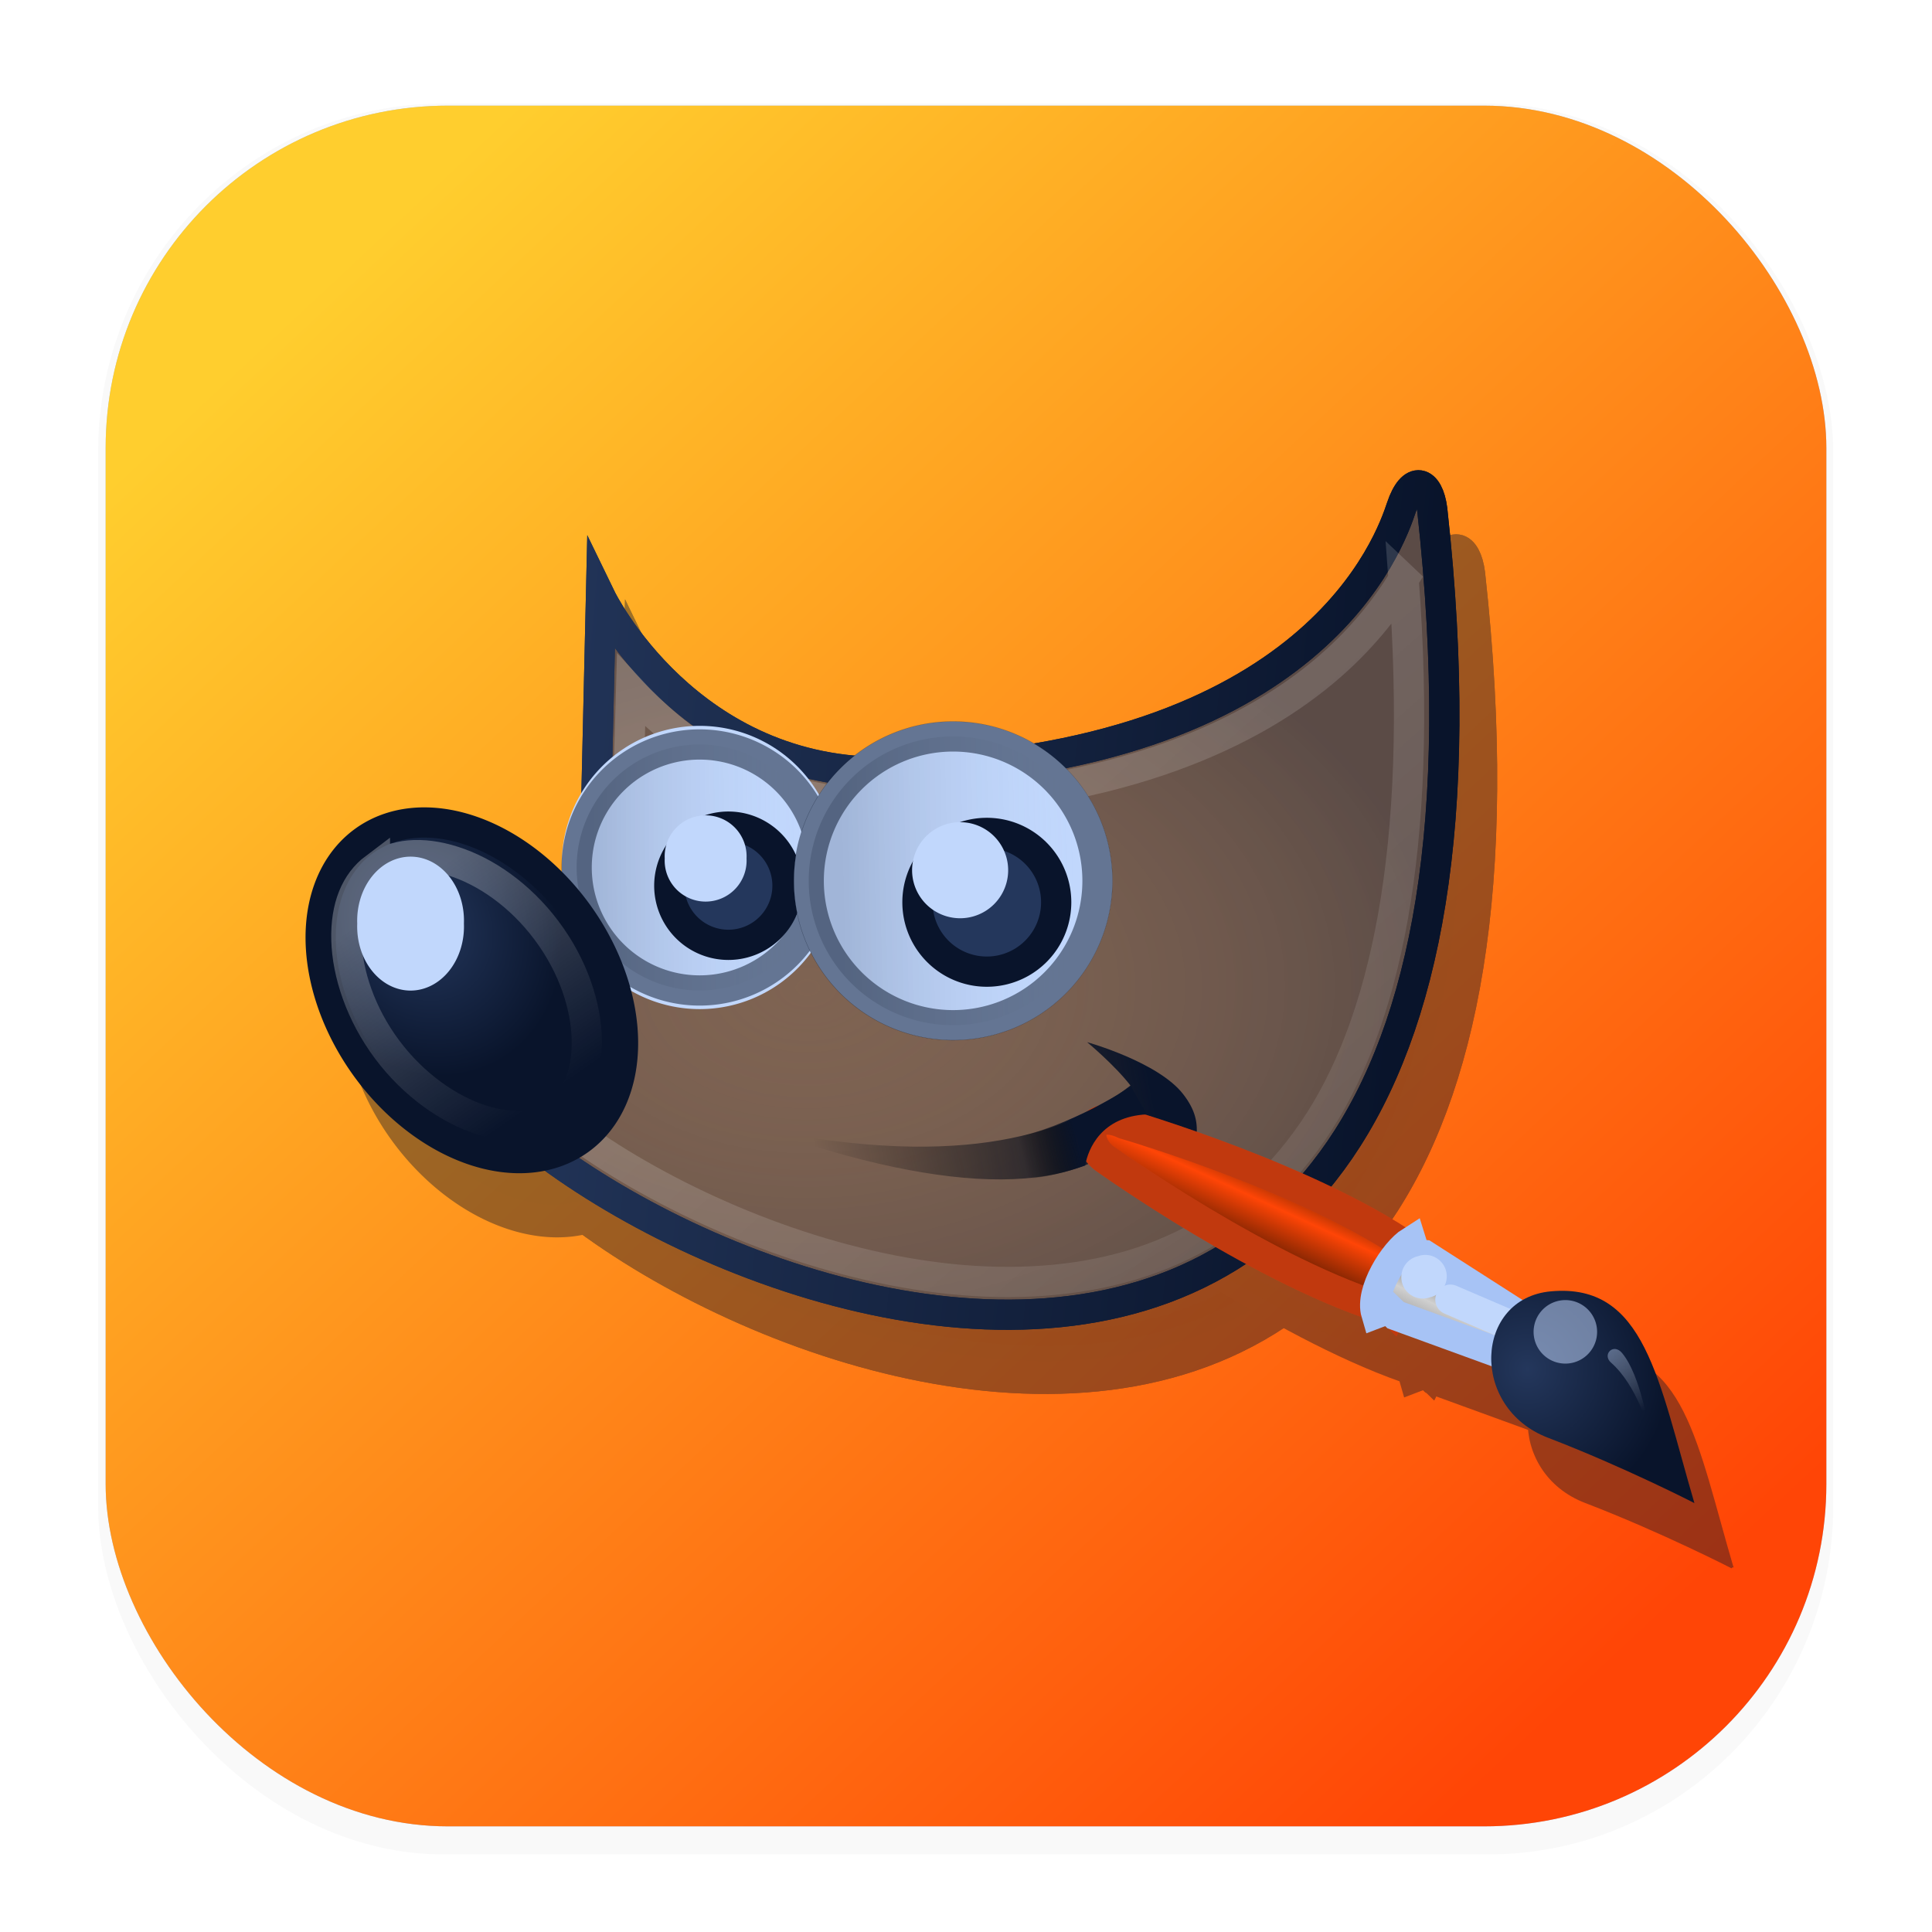 <svg xmlns="http://www.w3.org/2000/svg" xmlns:ns1="http://www.w3.org/1999/xlink" width="64" height="64" version="1.1" viewBox="0 0 16.933 16.933">
 <defs>
  <filter id="filter1178" x="-.048" y="-.048" width="1.096" height="1.096" color-interpolation-filters="sRGB">
   <feGaussianBlur stdDeviation="0.307" />
  </filter>
  <linearGradient id="linearGradient1340" x1="13.79" x2="2.474" y1="14.922" y2="2.809" gradientUnits="userSpaceOnUse">
   <stop stop-color="#ff4506" offset="0" />
   <stop stop-color="#ffce2e" offset="1" />
  </linearGradient>
  <linearGradient id="linearGradient8524">
   <stop stop-color="#fff" offset="0" />
   <stop stop-color="#fff" stop-opacity="0" offset="1" />
  </linearGradient>
  <linearGradient id="linearGradient2452" x1="13.236" x2="7.752" y1="37.752" y2="42.282" gradientTransform="matrix(.018 -.09 .09 .018 26.738 11.709)" gradientUnits="userSpaceOnUse">
   <stop stop-color="#c1d7fc" offset="0" />
   <stop stop-color="#fff" stop-opacity="0" offset="1" />
  </linearGradient>
  <radialGradient id="radialGradient6969" cx="15.415" cy="35.357" r="7.579" gradientTransform="matrix(-.048 -.162 .158 -.047 24.757 15.595)" gradientUnits="userSpaceOnUse">
   <stop stop-color="#24375c" offset="0" />
   <stop stop-color="#09142b" offset="1" />
  </radialGradient>
  <linearGradient id="linearGradient6945" x1="19.395" x2="23.109" y1="30.001" y2="33.439" gradientTransform="matrix(-.03 -.103 .103 -.03 26.501 14.077)" gradientUnits="userSpaceOnUse">
   <stop stop-color="#a8a8a8" offset="0" />
   <stop stop-color="#d0d0d0" offset=".333" />
   <stop stop-color="#8d8d8d" offset=".667" />
   <stop stop-color="#ddd" offset="1" />
  </linearGradient>
  <linearGradient id="linearGradient6957" x1="37.018" x2="27.754" y1="19.24" y2="11.182" gradientTransform="matrix(-.03 -.103 .103 -.03 26.969 14.264)" gradientUnits="userSpaceOnUse">
   <stop stop-color="#5e2100" offset="0" />
   <stop stop-color="#ff4506" offset=".242" />
   <stop stop-color="#491600" offset=".621" />
   <stop stop-color="#ff4506" offset="1" />
  </linearGradient>
  <linearGradient id="linearGradient6458" x1="6.305" x2="5.985" y1="23.362" y2="31.57" gradientTransform="matrix(.212 -.159 .159 .212 14.697 3.319)" gradientUnits="userSpaceOnUse" ns1:href="#linearGradient8524" />
  <linearGradient id="linearGradient8530" x1="14.969" x2="39.525" y1="19.111" y2="46.986" gradientTransform="matrix(.265 0 0 .265 18.738 1.38)" gradientUnits="userSpaceOnUse" ns1:href="#linearGradient8524" />
  <radialGradient id="radialGradient8548" cx="6.024" cy="25.271" r="4.831" gradientTransform="matrix(.211 -.122 .142 .246 15.057 2.064)" gradientUnits="userSpaceOnUse">
   <stop stop-color="#24375c" offset="0" />
   <stop stop-color="#09142b" offset="1" />
  </radialGradient>
  <linearGradient id="linearGradient4330" x1="26.163" x2="24.329" y1="30.543" y2="30.985" gradientTransform="matrix(.265 0 0 .265 18.738 1.38)" gradientUnits="userSpaceOnUse">
   <stop stop-color="#09142b" offset="0" />
   <stop stop-opacity="0" offset="1" />
  </linearGradient>
  <linearGradient id="linearGradient4351" x1="32.35" x2="21.213" y1="28.083" y2="30.293" gradientTransform="matrix(.265 0 0 .265 17.723 1.471)" gradientUnits="userSpaceOnUse">
   <stop stop-color="#09142b" offset="0" />
   <stop stop-opacity="0" offset="1" />
  </linearGradient>
  <linearGradient id="linearGradient1398" x1="20.285" x2="28.656" y1="5.296" y2="6.066" gradientUnits="userSpaceOnUse">
   <stop stop-color="#24375c" offset="0" />
   <stop stop-color="#09142b" offset="1" />
  </linearGradient>
  <radialGradient id="radialGradient2358" cx="23.499" cy="8.265" r="4.586" gradientTransform="matrix(1.212 -.006 .004 .821 -5.217 1.448)" gradientUnits="userSpaceOnUse">
   <stop stop-color="#7e6352" stop-opacity="0" offset="0" />
   <stop stop-color="#09142b" stop-opacity=".3" offset="1" />
  </radialGradient>
  <linearGradient id="linearGradient4296" x1="23.607" x2="25.64" y1="7.203" y2="7.157" gradientTransform="matrix(1.002 0 0 1.002 -.049 -.014)" gradientUnits="userSpaceOnUse">
   <stop stop-color="#09142b" stop-opacity=".35" offset="0" />
   <stop stop-color="#c1d7fc" stop-opacity="0" offset="1" />
  </linearGradient>
  <linearGradient id="linearGradient5032" x1="21.415" x2="23.238" y1="7.029" y2="7.017" gradientTransform="matrix(1.002 0 0 1.002 -.045 -.014)" gradientUnits="userSpaceOnUse">
   <stop stop-color="#09142b" stop-opacity=".35" offset="0" />
   <stop stop-color="#c1d7fc" stop-opacity="0" offset="1" />
  </linearGradient>
  <filter id="filter7388" x="-.107" y="-.142" width="1.202" height="1.271" color-interpolation-filters="sRGB">
   <feGaussianBlur stdDeviation="0.472" />
  </filter>
 </defs>
 <g stroke-linecap="round" stroke-linejoin="round">
  <rect transform="matrix(.991 0 0 1 .073 .002)" x=".794" y=".905" width="15.346" height="15.346" rx="3.053" ry="3.053" fill="#000000" filter="url(#filter1178)" opacity=".15" stroke-width="1.249" style="mix-blend-mode:normal" />
  <rect x=".926" y=".926" width="15.081" height="15.081" rx="3" ry="3" fill="#a7c3f5" stroke-width="1.227" />
  <rect x=".926" y=".926" width="15.081" height="15.081" rx="3" ry="3" fill="url(#linearGradient1340)" stroke-width="1.227" />
  <rect x=".012" y=".006" width="16.924" height="16.927" fill="none" opacity=".15" stroke-width="1.052" />
 </g>
 <g transform="translate(-16.216 .563)">
  <g transform="translate(.331 .562)" fill="#09142b" filter="url(#filter7388)" opacity=".4" stroke="#09142b">
   <g fill-rule="evenodd" stroke-miterlimit="10">
    <g stroke-width=".265">
     <path d="m21.483 4.678s0.761 1.568 2.54 1.524c3.729-0.094 4.382-2.039 4.476-2.319 0.094-0.281 0.237-0.238 0.27 0.021 1.216 11.038-8.439 6.302-8.782 4.422 1.918-0.561 1.45-1.637 1.45-1.637z" color="#000000" />
     <path d="m21.483 4.678s0.761 1.568 2.54 1.524c3.729-0.094 4.382-2.039 4.476-2.319 0.094-0.281 0.237-0.238 0.27 0.021 1.216 11.038-8.439 6.302-8.782 4.422 1.918-0.561 1.45-1.637 1.45-1.637z" color="#000000" />
     <path d="m22.902 9.335c1.783 0.357 2.691 0.026 3.222-0.384-0.14-0.181-0.38-0.38-0.38-0.38s0.623 0.173 0.842 0.456c0.219 0.282 0.081 0.456 0.024 0.817-0.127-0.317-0.365-0.436-0.397-0.562-0.478 0.661-1.669 0.633-3.311 0.053z" color="#000000" />
     <path d="m28.519 4.513c-0.149 0.245-0.372 0.538-0.711 0.819-0.696 0.577-1.865 1.101-3.779 1.149-1.118 0.028-1.839-0.512-2.282-0.992l-0.033 1.182c0.036 0.111 0.11 0.368-0.017 0.719-0.136 0.378-0.57 0.765-1.315 1.058 0.066 0.138 0.131 0.276 0.331 0.471 0.272 0.266 0.65 0.552 1.1 0.81 0.899 0.516 2.064 0.924 3.15 0.943s2.079-0.327 2.761-1.323c0.629-0.918 0.974-2.473 0.794-4.837z" color="#000000" opacity=".185" />
     <path d="m23.424 7.04a1.076 1.076 0 1 1-2.151 0 1.076 1.076 0 1 1 2.151 0z" color="#000000" />
    </g>
    <path d="m23.426 7.04a1.078 1.078 0 1 1-2.156 0 1.078 1.078 0 1 1 2.156 0z" color="#000000" opacity=".5" stroke-width=".265" />
    <path d="m21.281 7.446a1.614 1.146 54.192 1 1-1.859 1.341 1.614 1.146 54.192 1 1 1.859-1.341z" color="#000000" stroke-width=".265" />
    <path d="m23.118 7.2a0.518 0.518 0 1 1-1.036 0 0.518 0.518 0 1 1 1.036 0z" color="#000000" stroke-width=".265" />
    <path d="m19.502 7.044c-0.169 0.127-0.258 0.341-0.25 0.632 8e-3 0.291 0.123 0.647 0.358 0.961s0.545 0.525 0.821 0.614c0.277 0.089 0.507 0.064 0.676-0.062s0.258-0.351 0.252-0.643c-0.007-0.292-0.118-0.641-0.353-0.954-0.235-0.314-0.538-0.519-0.816-0.607-0.278-0.089-0.519-0.066-0.688 0.061z" color="#000000" opacity=".281" stroke-width=".265" />
    <path d="m20.282 7.532a0.468 0.561 0 1 1-0.935 0 0.468 0.561 0 1 1 0.935 0z" color="#000000" stroke-width=".265" />
    <path d="m22.759 6.961a0.359 0.359 0 1 1-0.717 0 0.359 0.359 0 1 1 0.717 0z" color="#000000" stroke-width=".203" />
    <path d="m25.833 7.157a1.263 1.263 0 1 1-2.526 0 1.263 1.263 0 1 1 2.526 0z" color="#000000" stroke-width=".265" />
    <path d="m25.835 7.157a1.265 1.265 0 1 1-2.531 0 1.265 1.265 0 1 1 2.531 0z" color="#000000" opacity=".5" stroke-width=".265" />
    <path d="m25.473 7.345a0.608 0.608 0 1 1-1.216 0 0.608 0.608 0 1 1 1.216 0z" color="#000000" stroke-width=".265" />
    <path d="m25.052 7.064a0.421 0.421 0 1 1-0.842 0 0.421 0.421 0 1 1 0.842 0z" color="#000000" stroke-width=".238" />
   </g>
   <g stroke-linecap="round">
    <g stroke-width=".265">
     <path d="m28.418 10.929 0.245-0.488c-0.912-0.667-2.593-1.153-2.593-1.153-0.291-0.136-0.383 0.126-0.182 0.296 0 0 1.438 1.03 2.529 1.344z" color="#000000" />
     <path d="m28.418 10.929 0.245-0.488c-0.912-0.667-2.593-1.153-2.593-1.153-0.291-0.136-0.383 0.126-0.182 0.296 0 0 1.438 1.03 2.529 1.344z" color="#000000" opacity=".25" />
     <path d="m29.587 11.379 0.131-0.29-1.018-0.652-0.081-0.007-0.035-0.112c-0.148 0.093-0.363 0.437-0.306 0.63l0.11-0.042 0.06 0.058z" color="#000000" />
    </g>
    <path d="m28.928 10.828 0.676 0.29" color="#000000" stroke-linejoin="round" stroke-width=".265" />
    <path d="m31.067 12.612c-0.317-1.077-0.43-1.933-1.259-1.857-0.668 0.061-0.715 1.019-0.025 1.283 0.665 0.255 1.284 0.573 1.284 0.573z" color="#000000" stroke-width=".022" />
    <path d="m29.857 10.843a0.278 0.278 0 1 1 0.157 0.534 0.278 0.278 0 1 1-0.157-0.534z" color="#000000" opacity=".528" stroke-width=".223" />
    <path d="m28.644 10.447a0.188 0.188 0 1 1 0.106 0.36 0.188 0.188 0 1 1-0.106-0.36z" color="#000000" stroke-width=".15" />
    <path d="m30.668 11.968s-0.103-0.387-0.332-0.588c-0.081-0.071 0.021-0.176 0.097-0.084 0.165 0.199 0.234 0.672 0.234 0.672z" color="#000000" opacity=".428" stroke-width=".108" />
   </g>
   <path d="m24.824 9.777c0.396 0.038 0.754-0.072 0.903-0.125 0.026-0.147 0.142-0.429 0.541-0.448l-0.14-0.246s-0.52 0.357-1.076 0.462z" color="#000000" fill-rule="evenodd" stroke-miterlimit="10" stroke-width=".265" />
  </g>
  <g fill-rule="evenodd">
   <path d="m21.483 4.678s0.761 1.568 2.54 1.524c3.729-0.094 4.382-2.039 4.476-2.319 0.094-0.281 0.237-0.238 0.27 0.021 1.216 11.038-8.439 6.302-8.782 4.422 1.918-0.561 1.45-1.637 1.45-1.637z" color="#000000" fill="#7e6352" stroke="url(#linearGradient1398)" stroke-miterlimit="10" stroke-width=".265" />
   <path d="m21.483 4.678s0.761 1.568 2.54 1.524c3.729-0.094 4.382-2.039 4.476-2.319 0.094-0.281 0.237-0.238 0.27 0.021 1.216 11.038-8.439 6.302-8.782 4.422 1.918-0.561 1.45-1.637 1.45-1.637z" color="#000000" fill="url(#radialGradient2358)" stroke="url(#linearGradient1398)" stroke-miterlimit="10" stroke-width=".265" />
   <path d="m22.902 9.335c1.783 0.357 2.691 0.026 3.222-0.384-0.14-0.181-0.38-0.38-0.38-0.38s0.623 0.173 0.842 0.456c0.219 0.282 0.081 0.456 0.024 0.817-0.127-0.317-0.365-0.436-0.397-0.562-0.478 0.661-1.669 0.633-3.311 0.053z" color="#000000" fill="url(#linearGradient4351)" />
  </g>
  <path d="m28.519 4.513c-0.149 0.245-0.372 0.538-0.711 0.819-0.696 0.577-1.865 1.101-3.779 1.149-1.118 0.028-1.839-0.512-2.282-0.992l-0.033 1.182c0.036 0.111 0.11 0.368-0.017 0.719-0.136 0.378-0.57 0.765-1.315 1.058 0.066 0.138 0.131 0.276 0.331 0.471 0.272 0.266 0.65 0.552 1.1 0.81 0.899 0.516 2.064 0.924 3.15 0.943s2.079-0.327 2.761-1.323c0.629-0.918 0.974-2.473 0.794-4.837z" color="#000000" fill="none" opacity=".185" stroke="url(#linearGradient8530)" stroke-miterlimit="10" stroke-width=".265" />
  <g fill-rule="evenodd" stroke-miterlimit="10">
   <path d="m23.424 7.04a1.076 1.076 0 1 1-2.151 0 1.076 1.076 0 1 1 2.151 0z" color="#000000" fill="#c1d7fc" stroke="#c1d7fc" stroke-width=".265" />
   <g stroke="#09142b">
    <path d="m23.426 7.04a1.078 1.078 0 1 1-2.156 0 1.078 1.078 0 1 1 2.156 0z" color="#000000" fill="url(#linearGradient5032)" opacity=".5" stroke-width=".265" />
    <path d="m21.281 7.446a1.614 1.146 54.192 1 1-1.859 1.341 1.614 1.146 54.192 1 1 1.859-1.341z" color="#000000" fill="url(#radialGradient8548)" stroke-width=".265" />
    <path d="m23.118 7.2a0.518 0.518 0 1 1-1.036 0 0.518 0.518 0 1 1 1.036 0z" color="#000000" fill="#24375c" stroke-width=".265" />
   </g>
  </g>
  <path d="m19.502 7.044c-0.169 0.127-0.258 0.341-0.25 0.632 8e-3 0.291 0.123 0.647 0.358 0.961s0.545 0.525 0.821 0.614c0.277 0.089 0.507 0.064 0.676-0.062s0.258-0.351 0.252-0.643c-0.007-0.292-0.118-0.641-0.353-0.954-0.235-0.314-0.538-0.519-0.816-0.607-0.278-0.089-0.519-0.066-0.688 0.061z" color="#000000" fill="none" opacity=".281" stroke="url(#linearGradient6458)" stroke-miterlimit="10" stroke-width=".265" />
  <g fill="#c1d7fc" fill-rule="evenodd">
   <path d="m20.282 7.532a0.468 0.561 0 1 1-0.935 0 0.468 0.561 0 1 1 0.935 0z" color="#000000" />
   <path d="m22.759 6.961a0.359 0.359 0 1 1-0.717 0 0.359 0.359 0 1 1 0.717 0z" color="#000000" />
   <path d="m25.833 7.157a1.263 1.263 0 1 1-2.526 0 1.263 1.263 0 1 1 2.526 0z" color="#000000" stroke="#c1d7fc" stroke-miterlimit="10" stroke-width=".265" />
  </g>
  <g fill-rule="evenodd">
   <path d="m25.835 7.157a1.265 1.265 0 1 1-2.531 0 1.265 1.265 0 1 1 2.531 0z" color="#000000" fill="url(#linearGradient4296)" opacity=".5" stroke="#09142b" stroke-miterlimit="10" stroke-width=".265" />
   <path d="m25.473 7.345a0.608 0.608 0 1 1-1.216 0 0.608 0.608 0 1 1 1.216 0z" color="#000000" fill="#24375c" stroke="#09142b" stroke-miterlimit="10" stroke-width=".265" />
   <path d="m25.052 7.064a0.421 0.421 0 1 1-0.842 0 0.421 0.421 0 1 1 0.842 0z" color="#000000" fill="#c1d7fc" />
  </g>
  <path d="m28.418 10.929 0.245-0.488c-0.912-0.667-2.593-1.153-2.593-1.153-0.291-0.136-0.383 0.126-0.182 0.296 0 0 1.438 1.03 2.529 1.344z" color="#000000" fill="url(#linearGradient6957)" stroke="#ff4506" stroke-linecap="round" stroke-width=".265" />
  <path d="m28.418 10.929 0.245-0.488c-0.912-0.667-2.593-1.153-2.593-1.153-0.291-0.136-0.383 0.126-0.182 0.296 0 0 1.438 1.03 2.529 1.344z" color="#000000" fill="none" opacity=".25" stroke="#09142b" stroke-linecap="round" stroke-width=".265" />
  <path d="m29.587 11.379 0.131-0.29-1.018-0.652-0.081-0.007-0.035-0.112c-0.148 0.093-0.363 0.437-0.306 0.63l0.11-0.042 0.06 0.058z" color="#000000" fill="url(#linearGradient6945)" stroke="#a7c3f5" stroke-linecap="round" stroke-width=".265" />
  <path d="m28.928 10.828 0.676 0.29" color="#000000" fill="#c1d7fc" stroke="#c1d7fc" stroke-linecap="round" stroke-linejoin="round" stroke-width=".265" />
  <path d="m31.067 12.612c-0.317-1.077-0.43-1.933-1.259-1.857-0.668 0.061-0.715 1.019-0.025 1.283 0.665 0.255 1.284 0.573 1.284 0.573z" color="#000000" fill="url(#radialGradient6969)" />
  <path d="m29.857 10.843a0.278 0.278 0 1 1 0.157 0.534 0.278 0.278 0 1 1-0.157-0.534z" color="#000000" fill="#c1d7fc" opacity=".528" />
  <path d="m28.644 10.447a0.188 0.188 0 1 1 0.106 0.36 0.188 0.188 0 1 1-0.106-0.36z" color="#000000" fill="#c1d7fc" />
  <path d="m30.668 11.968s-0.103-0.387-0.332-0.588c-0.081-0.071 0.021-0.176 0.097-0.084 0.165 0.199 0.234 0.672 0.234 0.672z" color="#000000" fill="url(#linearGradient2452)" opacity=".428" />
  <path d="m24.824 9.777c0.396 0.038 0.754-0.072 0.903-0.125 0.026-0.147 0.142-0.429 0.541-0.448l-0.14-0.246s-0.52 0.357-1.076 0.462z" color="#000000" fill="url(#linearGradient4330)" fill-rule="evenodd" />
 </g>
</svg>